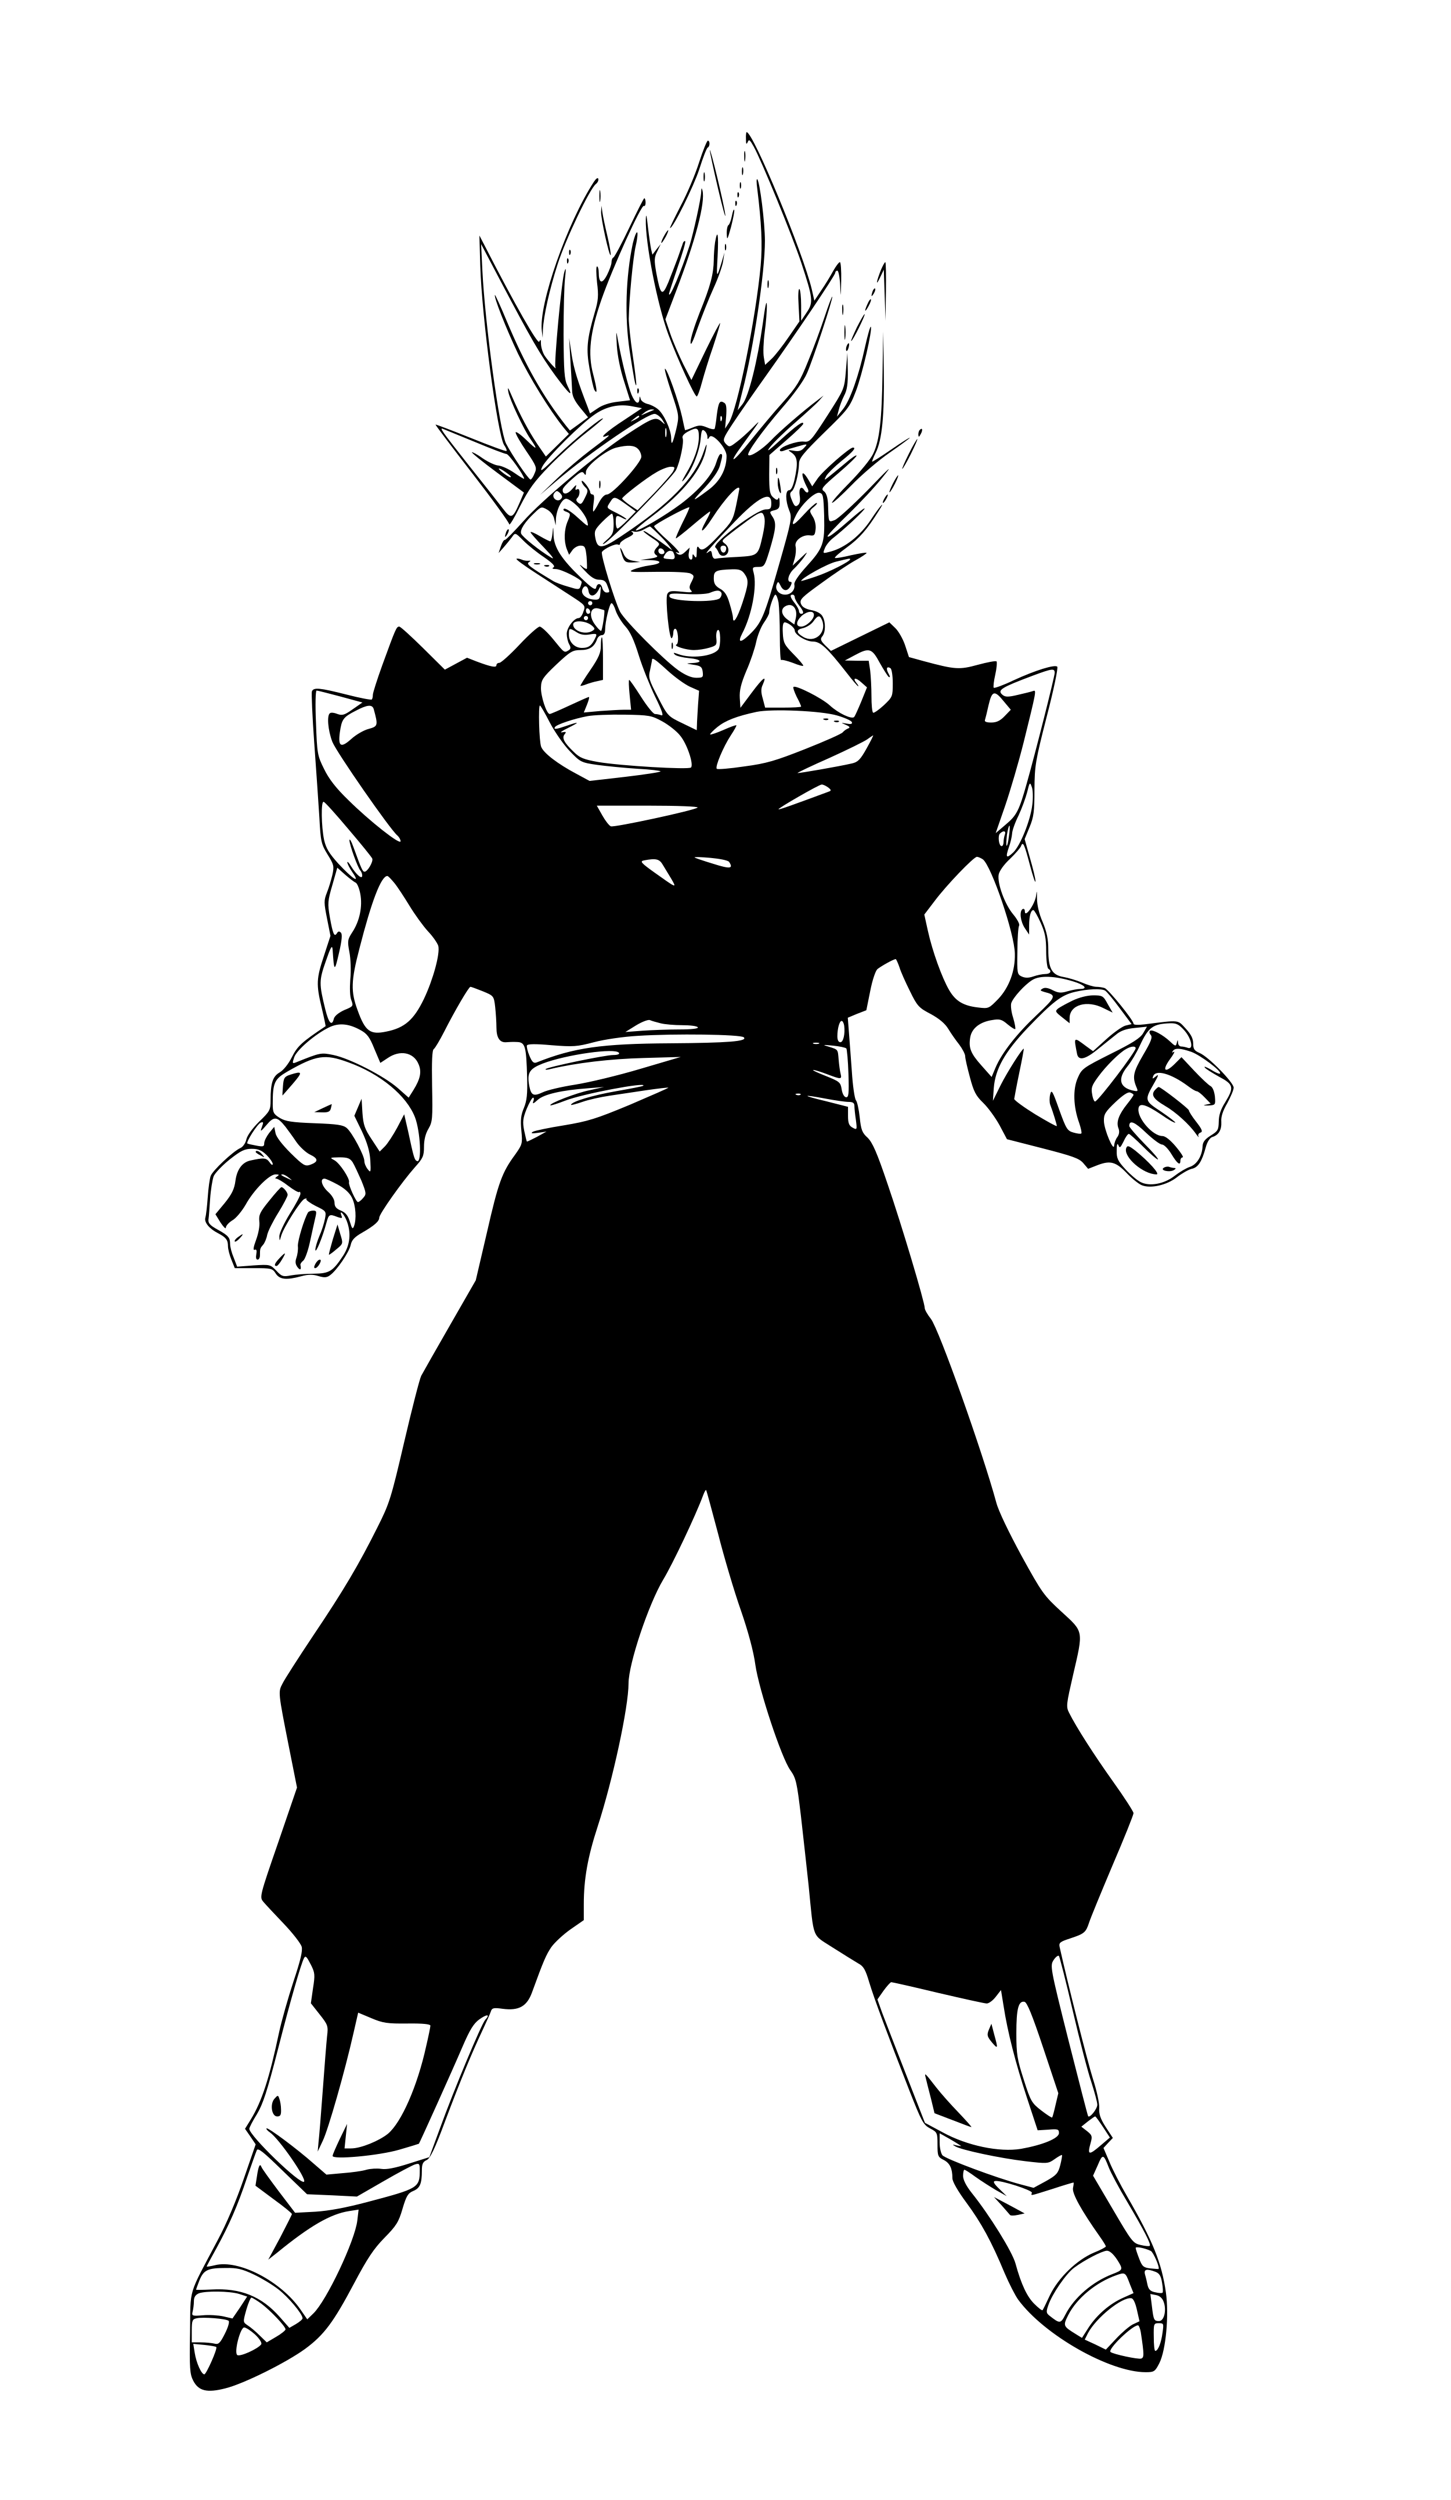 <?xml version="1.0" standalone="no"?>
<!DOCTYPE svg PUBLIC "-//W3C//DTD SVG 20010904//EN"
 "http://www.w3.org/TR/2001/REC-SVG-20010904/DTD/svg10.dtd">
<svg version="1.0" xmlns="http://www.w3.org/2000/svg"
 width="681pt" height="1173pt" viewBox="0 0 681 1173"
 preserveAspectRatio="xMidYMid meet">

<g transform="translate(0,1173) scale(0.1,-0.1)"
fill="#000000" stroke="none">
<path d="M3501 11078 c0 -24 2 -28 8 -15 6 15 10 12 28 -20 37 -66 183 -423
224 -547 55 -167 57 -185 25 -232 l-26 -39 0 72 c0 40 -4 74 -8 77 -5 3 -7
-30 -4 -74 l4 -78 -51 -74 c-28 -41 -64 -87 -80 -102 l-30 -28 -6 35 c-4 20
-2 73 4 118 6 45 11 103 10 128 -1 28 -8 -5 -19 -87 -25 -176 -66 -342 -95
-378 l-23 -29 23 92 c52 201 105 555 105 703 0 85 -24 278 -36 289 -4 3 -4
-16 0 -44 20 -164 25 -262 16 -362 -23 -249 -109 -672 -149 -736 l-18 -28 5
57 c3 40 1 59 -9 64 -21 14 -27 3 -35 -58 -3 -31 -8 -60 -10 -64 -3 -4 -19 -1
-37 7 -27 11 -37 11 -66 -1 -19 -8 -35 -13 -36 -12 -1 2 -7 30 -14 63 -16 72
-70 225 -80 225 -4 0 10 -50 30 -110 37 -111 37 -111 23 -173 -17 -70 -24 -83
-24 -41 -1 38 -34 111 -62 134 -13 11 -35 22 -50 25 -15 4 -29 14 -31 23 -4
15 -5 15 -6 0 -2 -30 -20 -20 -37 20 -16 39 -46 158 -63 252 -10 54 -10 54 -6
-22 3 -47 16 -112 34 -167 l28 -89 -58 -7 c-37 -4 -73 -16 -94 -31 l-36 -24
-10 28 c-47 121 -65 178 -76 247 l-12 80 6 -105 c4 -58 7 -121 8 -141 0 -26
11 -49 38 -82 l37 -45 -42 -31 -43 -31 -18 22 c-109 138 -192 285 -278 490
-29 70 -55 126 -56 124 -7 -7 52 -157 108 -275 54 -112 148 -265 214 -347 l25
-30 -54 -53 -54 -53 -40 58 c-42 63 -81 136 -119 224 -19 45 -22 48 -17 20 7
-36 71 -173 103 -219 37 -53 32 -55 -18 -6 -28 27 -51 43 -51 36 0 -8 23 -48
51 -89 47 -69 50 -77 38 -103 -6 -16 -15 -29 -19 -29 -9 0 -88 116 -115 169
-30 60 -99 564 -111 812 l-6 124 92 -175 c139 -264 186 -346 257 -443 67 -90
86 -106 56 -46 -14 29 -17 66 -18 239 0 113 3 232 7 265 5 46 4 53 -3 30 -13
-39 -50 -435 -42 -449 9 -17 -31 26 -50 54 -9 13 -17 38 -18 55 0 22 -2 25 -8
12 -6 -16 -113 171 -255 448 l-26 50 4 -140 c7 -242 81 -795 112 -843 9 -13
14 -26 11 -28 -2 -3 -78 25 -167 61 -90 36 -164 64 -166 63 -1 -2 76 -104 172
-228 96 -124 174 -232 174 -240 1 -8 24 30 51 85 42 82 67 116 137 188 48 49
124 118 170 154 45 35 82 67 82 69 0 12 -134 -97 -214 -175 -73 -71 -85 -80
-71 -51 21 42 185 205 250 248 54 36 113 48 175 35 l43 -8 -81 -54 c-85 -55
-125 -92 -87 -77 25 9 18 3 -75 -67 -41 -31 -111 -90 -155 -132 l-80 -77 75
64 c158 135 431 321 464 316 10 -2 26 -14 35 -28 15 -25 15 -25 -5 -7 -27 23
-42 17 -164 -63 -144 -95 -398 -308 -485 -407 -43 -48 -81 -87 -85 -86 -5 1
-13 -12 -19 -30 l-11 -32 24 27 c13 15 31 37 39 48 15 22 15 22 54 -17 21 -21
64 -56 96 -77 40 -28 54 -42 45 -48 -9 -5 -5 -8 11 -8 25 0 121 -48 121 -61 0
-4 -3 -14 -6 -22 -5 -14 -11 -14 -56 0 -29 8 -61 20 -72 27 -110 66 -127 79
-114 88 10 7 10 8 -2 7 -8 -1 -23 1 -33 6 -10 4 -20 5 -23 3 -3 -3 37 -32 88
-65 51 -33 125 -81 165 -107 71 -46 72 -47 61 -76 -5 -17 -15 -30 -22 -30 -22
0 -56 -45 -56 -74 0 -15 5 -37 11 -48 9 -16 8 -23 -2 -29 -21 -13 -20 -13 -72
51 -27 33 -56 60 -64 60 -8 0 -51 -38 -95 -85 -44 -47 -87 -85 -94 -85 -8 0
-14 -5 -14 -11 0 -13 -25 -8 -92 17 l-46 18 -52 -28 -52 -28 -102 101 c-56 55
-106 101 -112 101 -13 0 -16 -6 -79 -179 -25 -69 -45 -132 -45 -141 0 -9 -2
-19 -5 -22 -3 -3 -56 7 -118 23 -127 32 -155 35 -163 15 -3 -8 2 -117 11 -243
9 -125 20 -283 24 -349 6 -114 9 -125 39 -174 29 -47 31 -54 22 -95 -6 -25
-17 -62 -26 -84 -14 -36 -14 -46 1 -121 l16 -81 -30 -92 c-36 -108 -38 -134
-11 -246 11 -46 19 -85 18 -86 -111 -74 -132 -93 -158 -145 -16 -32 -40 -62
-58 -72 -32 -19 -42 -49 -42 -130 0 -46 -3 -52 -54 -101 -32 -32 -56 -65 -60
-84 -4 -17 -16 -35 -29 -40 -34 -16 -128 -104 -138 -130 -5 -13 -11 -58 -14
-101 -3 -42 -8 -85 -11 -95 -7 -22 19 -53 61 -74 36 -19 45 -31 45 -60 0 -13
7 -41 16 -63 l16 -40 88 0 c83 0 89 -1 104 -25 19 -29 50 -32 120 -13 33 9 54
9 80 1 27 -8 39 -8 54 3 32 22 91 109 98 143 5 23 18 37 53 57 59 34 81 54 81
71 0 17 106 167 167 236 38 42 43 53 43 97 0 31 7 61 21 84 19 33 20 48 17
201 -2 115 0 168 8 173 6 4 28 41 49 82 47 93 115 210 123 210 4 0 30 -10 58
-21 51 -21 52 -22 58 -73 3 -28 6 -72 6 -97 0 -49 16 -72 47 -69 10 1 32 2 49
1 39 -1 44 -19 48 -166 2 -78 -1 -109 -15 -143 -14 -33 -17 -57 -12 -107 6
-61 4 -65 -29 -112 -62 -84 -79 -131 -132 -363 l-53 -227 -120 -209 c-66 -115
-127 -222 -136 -239 -8 -16 -44 -157 -80 -311 -62 -266 -69 -288 -126 -401
-87 -174 -157 -293 -301 -507 -70 -105 -135 -206 -144 -225 -21 -40 -21 -39
31 -302 l37 -186 -88 -257 c-88 -254 -88 -257 -70 -279 10 -12 53 -58 96 -103
42 -44 80 -93 84 -108 5 -20 -6 -65 -39 -164 -25 -76 -55 -182 -67 -237 -46
-217 -81 -325 -134 -411 l-26 -42 25 -36 25 -37 -56 -162 c-34 -99 -81 -211
-122 -287 -142 -269 -127 -218 -130 -435 -3 -167 -1 -194 15 -225 25 -48 64
-58 150 -36 86 21 287 121 376 186 88 65 132 124 228 305 63 119 93 164 143
215 56 57 67 74 85 136 18 61 26 74 50 84 32 13 41 34 41 95 0 32 5 42 22 50
17 8 38 50 88 185 72 191 124 317 175 425 18 39 36 78 39 88 5 16 13 18 55 12
76 -10 114 11 138 77 55 151 66 176 91 213 16 22 56 59 90 83 l62 43 0 74 c0
118 18 221 65 365 71 218 145 560 145 672 0 91 94 372 163 487 44 73 151 298
187 395 6 16 12 27 14 25 2 -2 27 -94 56 -204 28 -110 76 -272 107 -360 35
-101 60 -195 68 -255 17 -119 123 -438 164 -495 27 -38 31 -55 50 -215 11 -96
27 -242 36 -325 26 -261 14 -228 114 -293 49 -31 102 -64 119 -74 25 -13 34
-29 52 -90 23 -76 86 -245 189 -509 56 -142 64 -158 96 -175 34 -18 35 -21 35
-76 0 -53 2 -59 29 -72 29 -15 41 -40 41 -86 0 -16 26 -61 66 -115 70 -95 117
-181 179 -330 21 -49 50 -106 64 -125 121 -165 429 -340 598 -340 40 0 44 3
64 42 31 61 46 225 31 332 -20 140 -61 241 -182 451 -32 55 -70 129 -84 164
l-27 63 22 24 22 23 -34 52 c-25 39 -32 61 -30 90 1 23 -12 81 -30 137 -24 75
-119 451 -156 618 -4 19 3 24 49 39 67 22 74 28 89 73 6 20 56 141 110 269 55
128 99 238 99 246 0 7 -43 74 -96 148 -89 125 -172 254 -207 324 -14 28 -12
40 19 175 49 211 51 202 -53 297 -84 77 -92 88 -189 264 -60 111 -108 210
-118 249 -65 239 -269 813 -307 862 -16 20 -29 43 -29 51 0 27 -109 392 -174
581 -51 151 -71 195 -94 218 -26 23 -31 38 -37 95 -4 38 -12 74 -18 81 -6 8
-15 69 -19 135 -5 67 -11 151 -14 187 l-5 65 43 18 44 17 18 89 c10 52 25 96
34 104 17 14 76 47 86 47 2 0 10 -17 17 -37 6 -21 29 -72 50 -114 34 -70 42
-78 98 -107 40 -22 67 -45 82 -70 12 -20 35 -53 51 -73 15 -20 28 -45 28 -55
0 -10 10 -54 22 -98 18 -68 28 -87 62 -120 23 -22 57 -69 77 -105 l35 -66 168
-43 c140 -36 171 -47 190 -69 l23 -27 46 18 c59 22 85 15 138 -41 24 -25 55
-49 68 -54 42 -17 118 1 164 37 23 18 54 36 70 40 30 6 48 34 66 101 7 26 19
44 30 48 31 9 45 34 43 72 -2 23 7 51 28 87 16 30 30 62 30 73 0 24 -120 147
-161 163 -23 10 -29 18 -29 44 0 23 -10 43 -35 70 -39 42 -26 41 -192 20 -33
-4 -53 -3 -53 3 0 16 -116 159 -135 167 -9 3 -27 6 -40 6 -12 0 -42 9 -67 20
-24 10 -63 22 -86 26 -55 9 -72 39 -72 129 0 48 -7 82 -26 128 -17 38 -27 81
-27 112 0 36 -1 40 -4 15 -4 -40 -52 -109 -53 -77 0 10 -4 15 -10 12 -17 -10
-11 -58 10 -90 l20 -30 0 42 c0 45 8 73 20 73 4 0 19 -26 34 -59 21 -47 26
-74 26 -134 0 -42 5 -79 10 -82 18 -11 10 -25 -14 -25 -12 0 -38 -5 -55 -11
-23 -8 -39 -8 -55 -1 -22 10 -23 15 -21 119 0 60 4 114 8 120 4 6 -8 29 -27
52 -40 47 -76 146 -69 187 3 17 24 47 53 74 26 25 49 52 52 60 9 25 16 9 42
-90 14 -52 25 -86 26 -75 0 12 -12 61 -26 109 l-25 89 23 56 c20 48 23 74 23
176 1 113 4 133 58 344 32 123 54 228 49 233 -11 11 -101 -16 -205 -64 -48
-23 -90 -38 -93 -35 -3 3 0 31 7 61 7 31 9 59 6 63 -4 3 -43 -4 -87 -16 -88
-24 -106 -23 -255 17 l-69 19 -18 55 c-10 30 -31 67 -47 82 l-27 26 -137 -67
-137 -67 -27 26 c-22 22 -24 30 -14 42 16 19 17 66 2 93 -7 14 -26 25 -52 30
-30 6 -44 15 -50 30 -7 20 3 30 96 97 57 42 129 90 160 107 31 17 54 33 52 35
-2 3 -34 -3 -72 -11 -37 -9 -71 -15 -76 -13 -5 2 20 24 56 50 59 43 94 83 148
169 38 59 8 27 -36 -40 -49 -74 -121 -131 -189 -149 -37 -10 -37 -10 -27 15 5
14 22 35 37 47 52 41 127 110 147 135 11 14 -9 1 -44 -29 -94 -82 -122 -103
-127 -97 -3 3 40 49 95 102 55 53 128 131 162 174 52 64 41 55 -67 -57 -71
-72 -141 -136 -156 -142 -31 -11 -29 -16 -32 79 -2 28 -8 48 -19 56 -16 11 -8
20 68 85 47 40 85 77 85 82 0 6 -26 -12 -57 -39 -32 -27 -67 -55 -77 -63 -18
-14 -19 -14 -8 7 7 12 38 43 70 69 56 45 72 64 55 64 -16 0 -144 -112 -167
-147 l-24 -35 -18 31 c-35 59 -38 24 -4 -40 11 -20 -3 -28 -15 -9 -14 23 -27
9 -22 -24 4 -23 1 -39 -8 -46 -11 -10 -17 -5 -28 22 -11 27 -11 35 -1 43 15
11 33 84 34 130 0 24 20 49 118 145 112 109 120 119 149 195 30 78 79 292 70
302 -3 2 -15 -40 -27 -94 -30 -138 -70 -250 -103 -292 l-29 -36 8 30 c4 17 15
47 25 67 15 28 19 57 18 120 l-2 83 -7 -85 c-7 -85 -7 -85 -87 -210 -76 -118
-82 -125 -110 -122 -33 4 -113 -25 -113 -40 0 -6 8 -7 18 -3 9 4 39 13 65 20
48 14 49 13 31 -6 -13 -15 -26 -18 -48 -14 -31 5 -31 5 -8 -11 25 -19 28 -47
11 -124 -7 -31 -16 -50 -25 -50 -19 0 -18 -50 0 -95 14 -33 12 -45 -50 -262
-68 -239 -80 -266 -138 -322 -41 -39 -55 -37 -33 6 46 87 71 224 54 286 -7 25
-5 27 22 27 27 0 30 4 51 72 32 107 35 134 16 163 -16 24 -15 25 9 31 20 5 25
12 24 38 0 17 -3 25 -6 18 -4 -10 -9 -9 -24 4 -16 14 -19 31 -19 108 l1 91 79
69 c44 38 80 73 80 78 0 15 -32 -8 -110 -79 -52 -48 -66 -57 -47 -32 15 20 69
73 120 117 50 44 101 90 112 103 l20 23 -26 -20 c-72 -54 -187 -154 -222 -192
-39 -40 -95 -77 -105 -67 -9 9 65 112 156 218 56 64 104 130 119 165 28 62
124 354 119 360 -2 2 -18 -41 -36 -95 -18 -54 -52 -147 -77 -207 -38 -95 -54
-121 -119 -194 -42 -46 -109 -127 -151 -179 -83 -105 -112 -120 -39 -21 89
122 91 125 48 81 -23 -23 -56 -53 -75 -67 -33 -25 -34 -25 -51 -8 -15 18 -14
23 32 93 27 41 95 139 152 219 146 205 330 478 330 490 0 5 4 10 10 10 5 0 11
-30 13 -67 3 -64 3 -63 5 20 1 48 -2 87 -6 87 -5 0 -19 -19 -32 -42 -13 -24
-38 -65 -56 -91 l-32 -48 -12 53 c-41 172 -275 738 -306 738 -2 0 -4 -15 -3
-32z m-441 -1275 c-8 -3 -24 -10 -35 -15 -20 -9 -20 -9 -1 6 11 9 27 16 35 15
14 0 14 -1 1 -6z m-60 -28 c0 -2 -10 -9 -22 -15 -22 -11 -22 -10 -4 4 21 17
26 19 26 11z m387 -17 c-3 -8 -6 -5 -6 6 -1 11 2 17 5 13 3 -3 4 -12 1 -19z
m-260 -75 c-3 -10 -5 -2 -5 17 0 19 2 27 5 18 2 -10 2 -26 0 -35z m-897 -27
c74 -31 140 -56 147 -56 11 0 83 -101 83 -116 0 -3 -21 10 -47 28 -26 18 -60
33 -75 34 -14 1 -47 16 -73 34 -25 18 -48 30 -50 28 -3 -2 51 -46 120 -97
l124 -92 -20 -47 c-33 -76 -40 -79 -79 -28 -19 25 -89 114 -156 198 -135 171
-144 184 -123 175 8 -3 75 -31 149 -61z m1050 25 c0 -48 -21 -109 -61 -175
-20 -35 -23 -43 -8 -26 35 40 72 131 77 188 4 43 7 50 18 41 8 -6 14 -19 14
-28 0 -14 2 -14 10 -1 13 21 80 -52 80 -89 0 -62 -30 -118 -83 -158 -83 -62
-86 -61 -20 8 39 42 65 79 72 105 13 47 13 54 3 54 -5 0 -14 -19 -21 -42 -17
-55 -78 -126 -165 -192 -75 -56 -204 -132 -212 -124 -2 3 30 31 73 63 153 115
243 228 258 325 4 24 0 17 -13 -21 -42 -124 -159 -244 -387 -395 -91 -61 -111
-62 -121 -7 -6 31 -2 39 32 74 21 21 42 39 46 39 4 0 8 -21 8 -47 0 -42 -4
-52 -32 -76 -18 -16 -24 -24 -13 -18 31 15 321 312 338 346 19 39 38 130 31
149 -4 9 5 20 23 30 44 24 53 20 53 -23z m-286 -57 c9 -8 16 -25 16 -37 -1
-29 -135 -177 -161 -177 -12 0 -26 -15 -39 -40 -11 -22 -23 -40 -25 -40 -3 0
-2 18 1 40 4 27 3 40 -5 40 -6 0 -11 5 -11 11 0 6 -9 22 -20 36 -11 14 -20 21
-20 15 0 -6 7 -18 16 -27 15 -14 15 -19 -1 -51 -14 -29 -19 -33 -31 -23 -10 8
-12 15 -4 23 14 14 13 49 -2 40 -8 -5 -9 -1 -5 12 5 12 -1 9 -17 -10 -23 -27
-47 -29 -45 -3 0 7 21 30 46 51 36 32 46 37 54 25 7 -11 9 -9 9 7 0 27 96 103
143 114 53 13 85 11 101 -6z m-609 -118 c11 -8 16 -15 10 -15 -5 0 -23 11 -40
25 -31 26 -6 18 30 -10z m774 12 c-6 -11 -46 -57 -89 -102 l-78 -80 -36 24
c-20 14 -36 28 -36 31 0 9 114 97 162 124 24 14 53 25 66 25 20 0 21 -2 11
-22z m311 -82 c0 -3 -7 -37 -15 -77 -14 -67 -20 -78 -78 -138 -66 -70 -84 -81
-98 -59 -6 8 -9 1 -9 -22 0 -26 -3 -31 -10 -20 -8 13 -10 12 -10 -3 0 -11 -5
-15 -11 -11 -6 3 -9 17 -6 31 l4 24 -21 -20 c-16 -15 -25 -17 -36 -10 -12 9
-11 10 5 5 11 -4 -10 21 -47 55 -38 33 -68 65 -68 70 0 8 150 89 165 89 3 0
-11 -32 -31 -71 -19 -39 -34 -73 -32 -75 2 -1 37 26 78 61 41 35 78 64 82 65
4 0 -5 -20 -19 -45 -36 -65 -15 -55 29 13 59 92 128 166 128 138z m-838 -48
c-17 -17 -47 9 -30 29 10 12 13 12 27 -1 11 -12 12 -19 3 -28z m1236 -80 c3
-129 -4 -149 -84 -237 -37 -41 -58 -72 -56 -83 5 -26 -16 -48 -43 -48 -29 0
-49 24 -40 47 6 16 8 16 18 -4 13 -28 33 -29 47 -3 7 14 7 20 0 20 -19 0 -10
37 16 61 14 13 35 38 47 54 20 30 20 30 -16 -4 l-37 -35 10 34 c5 18 7 43 4
56 -7 27 32 57 68 52 20 -3 23 2 26 30 2 20 -4 44 -14 59 -16 26 -16 27 6 45
12 10 18 18 12 18 -5 0 -33 -25 -61 -56 -52 -57 -63 -57 -35 -1 25 50 86 108
109 105 18 -3 20 -12 23 -110z m-908 40 l24 -18 -39 -40 c-21 -22 -43 -40 -47
-40 -4 0 -8 14 -8 30 0 33 3 35 31 20 10 -6 19 -8 19 -6 0 3 -19 15 -42 27
-55 28 -53 24 -34 54 19 29 19 29 96 -27z m660 22 c0 -26 -4 -30 -26 -30 -43
0 -259 -164 -236 -179 4 -3 11 -14 15 -24 9 -23 41 -18 45 7 3 11 -4 26 -14
34 -18 13 -18 15 11 38 17 14 59 46 93 71 51 37 66 43 73 32 11 -18 11 -43 -1
-99 -22 -98 -21 -97 -118 -103 -48 -2 -94 -6 -102 -8 -9 -3 -16 5 -18 19 -3
20 -6 21 -20 10 -25 -18 30 44 128 146 110 114 170 145 170 86z m-908 -17 c20
-21 40 -51 44 -68 7 -30 7 -30 -45 17 -29 27 -58 45 -64 41 -6 -4 -2 -10 11
-14 20 -8 21 -10 7 -43 -18 -41 -19 -94 -5 -132 l11 -27 15 21 c8 12 26 22 38
22 21 0 24 -6 29 -52 2 -29 3 -55 1 -57 -2 -2 -14 4 -26 15 -13 10 -5 -1 17
-24 28 -30 47 -42 67 -42 21 0 31 -6 38 -26 13 -33 13 -34 -4 -34 -7 0 -16 9
-19 20 -6 25 -24 26 -29 3 -3 -14 -19 -4 -71 46 -91 87 -127 142 -129 200 -1
44 -2 44 -5 9 -2 -21 -7 -38 -10 -38 -4 0 -26 11 -50 25 -23 14 -43 22 -43 18
0 -4 28 -36 63 -72 42 -44 52 -59 32 -46 -54 32 -133 96 -139 111 -7 18 17 55
64 99 29 28 32 29 58 14 16 -9 30 -27 33 -44 l7 -30 1 28 c2 45 28 97 48 97
11 0 35 -17 55 -37z m399 -150 c52 -54 71 -99 42 -97 -44 3 -44 3 -31 24 8 12
19 18 28 15 20 -8 7 3 -55 47 -59 41 -75 51 -75 45 0 -2 18 -16 40 -31 37 -24
39 -28 25 -42 -18 -19 -19 -30 -2 -41 7 -5 -5 -10 -33 -14 l-45 -6 48 -1 c58
-2 55 -17 -5 -25 -24 -3 -57 -12 -75 -19 -28 -12 -16 -13 109 -11 80 1 149 -2
159 -8 17 -9 18 -12 5 -38 -12 -22 -12 -31 -3 -41 10 -10 1 -11 -45 -6 -49 5
-59 3 -66 -11 -11 -21 9 -219 21 -207 4 4 7 16 7 26 0 10 4 18 9 18 13 0 19
-69 6 -74 -17 -6 44 -26 82 -26 20 0 52 5 72 11 34 10 36 13 33 44 -2 18 1 36
7 39 13 8 15 -72 3 -90 -22 -33 -128 -46 -189 -23 -22 8 -25 8 -16 -2 7 -7 37
-14 67 -17 59 -5 67 -21 13 -23 -29 -2 -29 -2 8 -8 34 -5 40 -10 43 -33 3 -26
1 -28 -31 -28 -22 0 -50 12 -83 35 -69 49 -252 233 -274 275 -26 52 -92 268
-85 280 10 16 65 41 75 35 6 -3 10 -1 10 5 0 5 16 18 35 27 25 12 32 19 23 26
-9 5 -6 7 7 3 11 -3 31 1 45 9 14 8 27 14 30 15 3 0 31 -26 61 -57z m297 -50
c-4 -22 -22 -20 -26 1 -2 10 3 16 13 16 10 0 15 -7 13 -17z m-290 -11 c2 -7
-3 -12 -12 -12 -9 0 -16 7 -16 16 0 17 22 14 28 -4z m872 -36 c0 -10 -98 -60
-161 -81 -38 -13 -69 -22 -69 -21 0 13 124 82 165 91 61 15 65 16 65 11z
m-496 -68 c21 -30 20 -46 -10 -138 -24 -72 -44 -102 -44 -67 0 7 -7 37 -16 66
-11 39 -23 57 -45 69 -22 13 -29 24 -29 49 0 35 9 39 87 42 33 1 45 -4 57 -21z
m-732 -80 c4 -30 29 -29 46 2 12 25 13 24 10 -10 -3 -32 -6 -35 -32 -33 -36 3
-61 26 -53 47 9 23 25 19 29 -6z m623 -8 c4 -6 1 -18 -6 -26 -19 -23 -232 -16
-237 7 -3 15 7 16 80 12 46 -3 94 0 108 5 33 14 47 14 55 2z m269 -47 c3 -21
6 -92 6 -157 0 -66 3 -117 6 -113 3 3 28 -3 55 -13 27 -11 49 -17 49 -13 0 4
-21 29 -47 55 -41 42 -47 52 -49 98 -2 33 1 50 9 50 17 -1 47 -25 47 -38 0
-20 53 -52 85 -52 35 0 66 -28 159 -147 27 -35 51 -63 54 -63 2 0 -1 7 -8 15
-21 26 -4 28 23 3 l26 -23 -27 -67 c-15 -36 -30 -69 -33 -72 -12 -12 -75 18
-114 54 -38 35 -161 97 -171 87 -3 -3 4 -23 15 -46 12 -22 21 -43 21 -46 0 -3
-38 -5 -85 -5 l-84 0 -11 42 c-9 30 -9 48 0 66 21 48 1 33 -52 -38 l-53 -71
-3 46 c-2 35 5 66 31 128 20 45 40 106 46 135 6 29 22 70 36 90 14 20 25 41
25 47 0 23 22 85 29 85 5 0 11 -17 15 -37z m76 25 c0 -7 9 -24 20 -38 22 -28
25 -40 10 -40 -5 0 -10 6 -10 13 0 6 -9 23 -20 37 -22 28 -25 40 -10 40 6 0
10 -6 10 -12z m-950 -28 c0 -5 -4 -10 -10 -10 -5 0 -10 5 -10 10 0 6 5 10 10
10 6 0 10 -4 10 -10z m110 -36 c7 -20 27 -53 45 -73 23 -25 41 -65 63 -136 17
-55 52 -142 77 -194 32 -65 41 -91 29 -87 -8 3 -22 6 -30 6 -8 0 -37 36 -65
80 -28 44 -53 80 -56 80 -3 0 -2 -31 2 -70 l7 -70 -34 0 c-19 0 -69 -3 -112
-6 l-76 -7 15 37 c8 20 12 36 9 36 -3 0 -44 -18 -91 -40 -47 -22 -89 -40 -93
-40 -15 0 -43 86 -41 125 1 36 9 47 73 108 65 61 76 67 113 67 42 0 65 15 78
53 4 9 13 17 22 17 9 0 15 9 15 25 0 38 21 125 30 125 5 0 14 -16 20 -36z
m845 -34 l-7 -30 -29 21 c-35 24 -38 56 -6 68 30 11 51 -18 42 -59z m-965 29
c0 -5 -4 -9 -10 -9 -5 0 -10 7 -10 16 0 8 5 12 10 9 6 -3 10 -10 10 -16z m66
8 c4 -9 -10 -97 -15 -97 -4 0 -17 13 -29 30 -31 42 -21 85 17 75 14 -4 26 -7
27 -8z m984 -22 c0 -22 -37 -55 -60 -55 -26 0 -25 24 2 50 26 23 58 27 58 5z
m-1060 -15 c0 -5 -4 -10 -10 -10 -5 0 -10 5 -10 10 0 6 5 10 10 10 6 0 10 -4
10 -10z m1099 -12 c21 -58 -35 -107 -88 -77 -35 20 -36 35 -2 42 16 4 38 17
48 31 22 31 31 32 42 4z m-1079 -25 c13 -12 13 -15 0 -23 -32 -20 -90 -1 -90
30 0 23 64 18 90 -7z m-74 -29 c16 -11 36 -15 59 -11 39 6 40 5 24 -26 -15
-28 -28 -37 -58 -37 -34 0 -61 28 -61 62 0 33 2 33 36 12z m1423 -144 c18 -32
37 -62 42 -66 7 -4 7 2 -1 16 -13 23 -8 36 9 25 6 -3 11 -35 11 -70 0 -63 -1
-65 -42 -104 -24 -22 -46 -37 -50 -35 -5 3 -8 38 -8 78 0 40 -3 94 -6 120 l-7
46 -56 0 -56 1 45 24 c70 38 82 34 119 -35z m-996 -36 c34 -31 81 -65 105 -76
l43 -19 -5 -67 c-2 -37 -5 -78 -5 -93 l-1 -25 -68 33 c-67 32 -69 34 -114 122
-42 81 -46 92 -37 127 4 22 9 42 9 47 0 14 13 6 73 -49z m1817 -11 c0 -17 -92
-381 -131 -518 -36 -129 -48 -151 -98 -193 l-48 -41 44 127 c24 70 64 206 88
302 59 238 60 244 44 238 -8 -3 -40 -11 -71 -18 -46 -11 -60 -11 -73 0 -26 22
-7 34 145 91 89 33 100 34 100 12z m-3352 -111 l103 -28 -46 -32 c-38 -27 -49
-30 -71 -22 -14 6 -30 8 -35 4 -16 -9 -10 -81 11 -135 19 -48 271 -411 305
-439 8 -7 15 -19 15 -27 0 -20 -146 95 -245 193 -58 56 -92 100 -114 146 -31
62 -33 72 -38 217 -4 87 -2 151 3 151 5 0 55 -13 112 -28z m3115 -25 l31 -37
-29 -30 c-21 -22 -38 -30 -63 -30 -23 0 -33 4 -29 13 2 6 10 38 17 70 16 68
28 70 73 14z m-2959 -34 c21 -77 20 -81 -24 -93 -23 -6 -59 -27 -80 -46 -50
-45 -64 -38 -55 30 9 61 15 71 74 101 55 29 78 31 85 8z m827 -64 c23 -44 65
-104 93 -133 50 -52 53 -54 131 -65 44 -6 128 -14 188 -18 59 -3 107 -9 107
-12 0 -4 -75 -15 -167 -26 l-166 -19 -61 33 c-89 47 -155 98 -166 127 -10 25
-14 194 -6 194 3 0 24 -36 47 -81z m1348 34 c35 -10 66 -24 69 -31 3 -9 -4
-11 -25 -7 -28 5 -28 5 -3 -6 19 -8 21 -13 10 -17 -8 -3 -19 -11 -25 -18 -5
-7 -84 -42 -175 -78 -142 -56 -182 -68 -287 -82 -68 -10 -126 -15 -129 -11 -9
9 31 104 66 157 16 24 28 46 26 47 -2 2 -30 -8 -61 -22 -32 -14 -60 -23 -62
-21 -2 2 13 18 34 35 37 30 90 51 184 71 71 15 304 5 378 -17z m-820 -28 c29
-16 66 -45 82 -65 33 -38 66 -137 52 -151 -11 -11 -333 8 -437 26 -66 12 -85
19 -113 47 -46 44 -57 66 -43 83 9 11 7 13 -12 9 -13 -2 0 7 27 20 58 29 56
32 -5 11 -49 -17 -64 -19 -55 -6 7 12 92 40 153 51 26 5 103 8 172 7 118 -2
128 -4 179 -32z m958 -127 c-29 -52 -41 -64 -69 -70 -65 -15 -252 -47 -255
-45 -1 2 66 34 150 71 84 38 163 77 177 87 14 10 27 19 28 19 2 0 -12 -28 -31
-62z m778 -263 c-8 -72 -56 -193 -90 -225 -32 -30 -37 -24 -20 25 8 22 14 50
15 63 0 13 13 51 30 85 16 34 34 84 41 111 11 46 13 48 21 25 6 -13 7 -51 3
-84z m-959 81 c16 -12 16 -16 4 -20 -170 -63 -234 -86 -236 -83 -5 4 188 115
202 116 5 1 19 -5 30 -13z m-2251 -196 c59 -69 109 -131 112 -138 6 -14 -22
-62 -36 -62 -9 0 -15 13 -52 115 -10 28 -18 42 -19 33 0 -21 39 -129 51 -142
5 -6 9 -16 9 -24 0 -20 -27 3 -52 43 -10 17 -18 25 -18 19 0 -6 11 -28 25 -48
37 -54 2 -32 -68 43 -43 48 -57 71 -66 111 -13 62 -15 183 -2 178 6 -1 58 -59
116 -128z m1639 101 c-14 -13 -391 -94 -407 -88 -8 3 -26 26 -40 51 l-26 46
242 0 c137 0 237 -4 231 -9z m1461 -136 c-3 -26 -8 -45 -11 -43 -2 3 -1 26 2
52 4 25 9 44 12 42 2 -3 1 -26 -3 -51z m-19 9 c-3 -9 -6 -24 -6 -35 0 -10 -4
-19 -9 -19 -13 0 -19 48 -8 59 16 16 30 13 23 -5z m-1294 -128 c21 -32 5 -34
-74 -9 -46 14 -85 27 -88 30 -3 3 31 2 75 -2 44 -4 83 -12 87 -19z m1191 12
c40 -31 149 -349 150 -443 2 -80 -27 -158 -78 -212 -44 -45 -45 -46 -94 -40
-70 8 -106 30 -136 81 -34 58 -79 183 -100 278 l-17 77 48 63 c56 75 184 208
199 208 6 0 19 -6 28 -12z m-1502 -26 c9 -15 27 -45 40 -66 26 -45 25 -44 -79
30 -63 45 -70 53 -50 57 57 11 73 7 89 -21z m-1442 -83 c7 -3 17 -26 22 -53
11 -59 -3 -127 -37 -179 -23 -35 -24 -42 -14 -95 6 -31 8 -88 4 -127 -3 -42
-2 -81 5 -98 10 -27 9 -29 -33 -46 -26 -12 -45 -27 -49 -40 -9 -38 -24 -22
-40 42 -30 122 -30 136 2 227 23 67 30 79 32 55 7 -106 9 -107 30 -16 14 60
16 88 9 95 -8 8 -13 7 -19 -3 -12 -19 -19 -3 -33 76 -11 64 -10 76 12 151 l23
81 37 -33 c21 -18 43 -35 49 -37z m182 -2 c14 -17 46 -66 71 -107 25 -41 64
-95 87 -120 23 -24 44 -55 48 -68 9 -36 -24 -158 -68 -250 -47 -97 -90 -135
-176 -152 -76 -16 -99 1 -135 101 -32 87 -31 136 9 289 57 223 102 340 131
340 4 0 18 -15 33 -33z m3187 -462 c53 -16 70 -35 31 -35 -12 0 -38 -5 -59
-11 -30 -9 -43 -8 -69 5 -21 11 -37 14 -47 8 -14 -8 -13 -10 7 -16 59 -15 57
-21 -34 -107 -93 -87 -165 -178 -195 -249 l-18 -43 -47 53 c-52 58 -62 84 -53
135 8 41 45 70 102 79 35 6 45 4 73 -20 17 -14 34 -25 36 -22 2 2 -2 26 -10
53 -9 27 -12 57 -9 68 8 26 63 87 99 109 35 22 104 20 193 -7z m149 -43 c7 -4
38 -41 68 -82 l56 -75 -29 -7 c-15 -4 -56 -33 -90 -64 l-62 -56 -33 24 c-59
44 -58 45 -42 -37 7 -33 38 -26 96 21 30 24 68 55 86 69 22 19 48 28 89 32
l57 6 -18 -31 c-14 -23 -50 -46 -153 -97 -129 -65 -135 -69 -154 -113 -23 -52
-21 -134 7 -211 8 -24 13 -46 10 -49 -2 -3 -19 -1 -36 4 -30 8 -35 17 -68 108
-31 88 -36 96 -42 72 -4 -15 -4 -38 0 -49 13 -34 31 -93 31 -100 0 -4 -45 21
-100 54 -55 34 -100 67 -100 73 1 6 11 62 24 124 13 61 22 112 21 112 -8 0
-77 -109 -108 -170 l-37 -75 4 59 c7 91 52 170 158 282 119 124 159 155 222
170 59 14 126 17 143 6z m-2087 -153 c19 -5 65 -9 102 -9 37 0 70 -4 73 -10 4
-6 -28 -10 -88 -10 -52 0 -130 -3 -173 -6 l-79 -6 50 31 c28 17 57 28 65 25 8
-4 31 -10 50 -15z m862 -11 c5 -39 -4 -78 -18 -78 -9 0 -14 11 -14 28 0 36 10
72 20 72 5 0 10 -10 12 -22z m-2270 -21 c31 -17 43 -33 65 -88 l28 -66 35 23
c57 39 121 27 144 -28 16 -36 9 -70 -24 -123 l-22 -35 -51 45 c-64 56 -225
139 -302 155 -59 12 -60 12 -177 -35 -16 -6 -17 -4 -7 25 12 34 97 107 162
139 46 23 93 19 149 -12z m3867 -2 c34 -39 44 -92 15 -81 -9 3 -22 6 -30 6 -8
0 -15 8 -15 18 -1 15 -2 15 -6 -1 -4 -17 -7 -17 -31 6 -33 31 -82 58 -94 51
-5 -3 -4 -12 3 -20 9 -11 1 -31 -36 -94 -47 -81 -52 -103 -30 -154 7 -17 5
-18 -21 -12 -60 15 -69 55 -23 112 18 22 44 66 59 99 40 86 61 101 141 104 30
1 42 -5 68 -34z m-2068 -32 c19 -19 -74 -26 -346 -28 -322 -2 -451 -20 -627
-90 -13 -5 -21 2 -33 31 -9 21 -14 43 -12 49 3 7 38 8 116 1 101 -8 119 -7
198 14 49 13 137 26 207 30 169 11 483 7 497 -7z m352 -30 c-7 -2 -19 -2 -25
0 -7 3 -2 5 12 5 14 0 19 -2 13 -5z m129 -22 c3 -3 8 -57 10 -119 3 -96 1
-112 -12 -110 -9 2 -17 18 -20 38 -5 32 -10 36 -75 62 -38 15 -64 27 -58 28 7
0 36 -9 65 -20 66 -25 70 -25 63 3 -3 12 -7 41 -9 65 -4 50 -2 47 -46 61 -32
9 -30 10 20 5 30 -3 58 -9 62 -13z m1358 1 c0 -17 -172 -243 -190 -250 -4 -2
-11 13 -14 33 -6 31 -2 42 28 83 38 52 100 113 131 130 24 14 45 15 45 4z
m261 -17 c42 -15 145 -92 135 -102 -3 -3 -22 5 -42 18 -21 12 -34 18 -30 11 3
-6 34 -25 66 -43 70 -37 73 -50 30 -121 -21 -33 -30 -61 -30 -91 -1 -38 -4
-44 -38 -65 -27 -17 -37 -30 -38 -50 -2 -46 -27 -86 -60 -97 -16 -5 -48 -24
-70 -41 -49 -39 -119 -52 -161 -30 -16 8 -48 35 -71 60 -36 39 -42 52 -41 88
0 28 3 37 8 25 6 -15 9 -13 24 17 9 20 20 36 25 36 4 0 34 -27 67 -60 33 -33
64 -60 69 -60 6 0 -22 33 -62 73 -39 40 -72 78 -72 84 0 30 25 20 78 -31 33
-31 66 -56 76 -56 9 0 29 -20 44 -45 28 -46 42 -56 42 -30 0 8 5 15 11 15 5 0
-9 23 -32 50 -27 32 -50 50 -64 50 -44 0 -116 81 -112 127 2 31 33 23 106 -26
34 -24 64 -41 67 -38 2 2 -28 25 -66 51 -79 52 -80 53 -32 136 20 35 21 42 7
30 -16 -13 -18 -13 -13 0 11 34 85 13 164 -46 17 -13 35 -24 41 -24 5 0 22
-13 37 -29 l28 -29 -23 -5 c-15 -3 -10 -4 11 -4 35 2 35 3 32 42 -3 24 -10 43
-20 49 -10 5 -44 37 -77 72 l-60 64 -31 -31 c-46 -46 -62 -33 -24 20 18 24 26
40 19 36 -8 -5 -10 -4 -5 3 10 16 34 15 87 -3z m-2686 -5 c4 -6 -7 -10 -27
-10 -38 0 -308 -56 -317 -66 -3 -4 6 -4 21 0 121 29 283 48 438 52 l175 5
-190 -56 c-104 -31 -242 -64 -306 -74 -64 -10 -132 -26 -152 -36 -43 -20 -54
-15 -63 30 -11 62 0 80 63 105 110 42 343 75 358 50z m-1271 -44 c151 -54 275
-157 314 -259 25 -67 32 -212 10 -205 -13 5 -16 16 -43 142 l-18 78 -33 -63
c-19 -35 -45 -75 -58 -88 l-24 -24 -38 58 c-32 48 -39 67 -43 124 l-4 66 -17
-40 -17 -40 36 -74 c25 -54 36 -92 39 -135 3 -57 2 -60 -12 -42 -9 11 -16 28
-16 39 0 25 -56 131 -82 154 -17 15 -44 19 -152 23 -108 4 -137 9 -163 25 -29
18 -33 25 -33 65 0 100 8 117 68 152 136 78 177 84 286 44z m1385 -110 c-2 -3
-61 -14 -129 -26 -109 -19 -210 -49 -210 -64 0 -2 24 4 53 14 28 10 86 23 127
29 41 6 120 18 174 26 55 8 101 13 103 12 1 -2 -80 -37 -180 -80 -161 -67
-197 -78 -311 -97 -70 -11 -136 -25 -145 -30 -12 -8 -5 -9 24 -5 l40 6 -45
-25 c-25 -13 -46 -23 -47 -22 -2 2 -7 25 -13 52 -8 41 -6 57 12 102 12 28 25
52 30 52 4 0 5 -8 1 -17 -5 -14 0 -12 20 6 29 27 113 46 237 55 l75 6 -67 -15
c-62 -12 -193 -63 -185 -71 2 -2 34 8 70 22 81 32 386 89 366 70z m2301 -43
c0 -3 -13 -22 -30 -43 -39 -49 -52 -84 -41 -113 6 -15 4 -29 -5 -42 -8 -10
-14 -28 -15 -39 -1 -35 -48 75 -48 115 -1 31 7 43 53 87 36 34 60 50 70 46 9
-3 16 -8 16 -11z m-1563 1 c-3 -3 -12 -4 -19 -1 -8 3 -5 6 6 6 11 1 17 -2 13
-5z m120 -19 c43 -8 90 -15 106 -15 20 0 27 -5 27 -19 0 -10 3 -40 7 -66 6
-46 5 -47 -15 -36 -17 9 -22 21 -22 55 l0 43 -102 26 c-117 28 -118 34 -1 12z
m-2537 -132 c12 -16 35 -47 51 -71 16 -23 45 -50 64 -59 40 -19 40 -34 1 -48
-24 -8 -32 -4 -92 55 -40 40 -68 76 -71 94 l-6 29 -24 -29 c-12 -16 -23 -37
-23 -48 0 -16 -5 -17 -37 -11 -21 4 -40 8 -42 10 -7 7 48 93 63 98 13 5 13 1
5 -21 -9 -24 -6 -23 22 10 35 42 50 40 89 -9z m-89 -132 c16 -16 29 -35 29
-42 0 -8 -7 -4 -15 8 -15 21 -27 22 -90 8 -38 -8 -63 -42 -70 -95 -5 -39 -17
-63 -50 -104 l-44 -53 24 -39 c14 -21 25 -32 25 -24 0 9 14 24 30 34 17 9 45
43 63 74 38 69 111 142 140 142 18 0 19 -2 7 -10 -9 -6 -10 -10 -3 -10 6 0 32
-15 56 -34 25 -19 48 -32 51 -29 3 4 6 0 6 -8 0 -8 -22 -50 -50 -94 -27 -44
-49 -91 -49 -105 1 -25 1 -25 9 3 12 40 92 166 109 172 9 3 12 3 9 -1 -4 -3
16 -18 43 -32 50 -24 51 -25 44 -61 -4 -20 -15 -56 -26 -80 -10 -24 -19 -53
-19 -65 1 -21 34 59 52 127 11 40 14 42 52 27 20 -7 24 -6 19 5 -12 32 9 13
23 -20 23 -57 18 -115 -16 -167 -49 -74 -64 -83 -139 -84 -36 0 -84 -4 -106
-8 -36 -7 -43 -5 -68 22 -28 29 -30 30 -106 25 l-78 -6 -16 42 c-10 23 -17 51
-17 64 0 30 -8 40 -57 67 -40 22 -48 32 -44 54 1 4 4 44 7 89 3 45 11 93 17
109 7 15 40 50 75 78 52 41 70 50 103 50 31 0 47 -7 70 -29z m404 -34 c8 -13
26 -52 41 -86 24 -60 24 -64 8 -82 -9 -11 -20 -19 -24 -19 -9 0 -46 82 -42 93
5 16 -43 89 -68 103 -24 13 -23 13 22 14 39 0 50 -4 63 -23z m-299 -73 c18
-14 18 -14 -6 -3 -31 14 -36 19 -24 19 6 0 19 -7 30 -16z m229 -32 c33 -18 56
-39 67 -62 18 -36 22 -101 9 -134 -6 -15 -9 -11 -19 22 -9 29 -20 43 -42 52
-22 9 -30 19 -30 37 0 15 -12 35 -30 51 -30 27 -40 62 -17 62 6 0 34 -13 62
-28z m3450 -3877 c32 -137 71 -288 87 -334 15 -47 28 -94 28 -106 0 -20 -36
-64 -43 -54 -2 2 -43 162 -92 355 -87 346 -87 351 -70 378 10 15 21 23 25 19
3 -4 33 -120 65 -258z m-3575 215 c18 -36 19 -46 9 -109 l-10 -70 41 -52 c39
-49 41 -55 35 -103 -3 -28 -12 -141 -20 -251 -8 -110 -17 -220 -20 -245 l-4
-45 24 51 c25 51 104 327 144 505 l22 96 62 -26 c54 -23 75 -26 170 -25 71 1
107 -3 107 -10 0 -6 -9 -50 -20 -97 -41 -187 -116 -357 -179 -410 -42 -34
-128 -69 -173 -69 l-31 0 6 58 6 57 -34 -70 c-18 -38 -34 -74 -34 -80 -2 -19
217 1 313 29 49 14 90 27 92 28 4 5 154 337 205 456 34 79 52 108 78 127 38
27 53 25 28 -2 -18 -21 -145 -323 -213 -511 l-49 -133 -95 -30 c-66 -21 -106
-29 -131 -25 -19 3 -51 1 -69 -4 -19 -6 -69 -13 -111 -16 l-77 -7 -59 51 c-79
70 -216 172 -222 166 -3 -2 4 -11 16 -19 43 -30 173 -218 160 -231 -16 -17
-257 216 -257 248 0 6 16 37 36 69 28 47 48 107 99 306 56 220 109 404 122
426 7 13 12 8 33 -33z m2942 -130 c116 -27 219 -50 229 -50 10 0 29 14 42 31
l25 32 12 -74 c19 -124 56 -267 109 -429 l51 -155 50 3 c45 4 50 2 50 -16 0
-25 -77 -56 -178 -74 -102 -17 -254 15 -367 77 l-84 45 -89 228 c-49 125 -99
255 -112 289 l-22 62 28 40 c16 22 33 41 37 41 4 0 103 -22 219 -50z m494
-258 l71 -213 -13 -55 c-7 -31 -14 -57 -16 -59 -2 -2 -25 13 -51 33 -45 35
-50 43 -82 144 -31 96 -35 119 -35 218 0 116 10 153 38 148 12 -2 36 -60 88
-216z m281 -372 l32 -49 -41 -35 c-58 -50 -66 -49 -49 11 8 29 7 35 -17 54
l-27 21 30 24 c17 13 32 24 35 24 3 0 19 -23 37 -50z m-667 -88 c3 -2 -6 -1
-20 2 -21 6 -22 5 -7 -4 27 -17 210 -56 329 -70 104 -12 107 -12 138 10 17 12
33 21 34 19 2 -2 -2 -24 -8 -48 -10 -38 -18 -47 -68 -75 l-57 -31 -64 17
c-106 28 -351 119 -364 136 -7 9 -13 35 -13 59 l0 44 48 -27 c26 -15 49 -30
52 -32z m-2952 -232 l117 -6 125 72 c69 40 135 75 148 79 20 6 22 3 22 -27 0
-83 -6 -86 -244 -149 -102 -27 -182 -42 -246 -46 l-95 -5 -77 101 c-42 56 -79
107 -81 114 -7 19 -14 5 -21 -43 l-7 -45 86 -64 c47 -34 85 -65 85 -69 0 -3
-25 -52 -55 -110 l-56 -104 42 33 c153 125 251 182 338 195 l44 7 -6 -51 c-11
-95 -145 -378 -207 -437 l-28 -27 -31 45 c-92 134 -291 237 -402 209 -21 -5
-39 -8 -39 -6 0 2 21 41 46 86 59 108 99 198 144 333 21 61 41 117 45 126 5
14 31 -7 121 -95 l115 -111 117 -5z m3646 130 c10 -25 48 -97 86 -160 82 -139
113 -200 106 -207 -3 -3 -22 -1 -43 4 -36 8 -42 17 -130 167 l-93 158 22 49
c23 55 27 54 52 -11z m-625 -44 c25 -18 69 -46 96 -62 l50 -28 -35 34 c-25 24
-31 35 -20 37 26 5 175 -43 173 -55 -4 -15 -15 -17 97 18 51 17 96 30 98 30 2
0 1 -11 -2 -25 -6 -25 39 -106 126 -229 15 -21 28 -42 28 -46 0 -3 -25 -17
-56 -29 -80 -34 -166 -117 -206 -199 -17 -37 -33 -69 -35 -71 -2 -3 -19 10
-38 29 -34 33 -62 91 -89 190 -15 55 -121 226 -206 332 -26 33 -40 61 -40 79
0 16 3 29 6 29 4 0 27 -15 53 -34z m822 -347 c12 -6 44 -79 36 -85 -1 0 -18 1
-39 3 -32 4 -38 10 -52 47 -9 23 -16 45 -16 49 0 8 45 -1 71 -14z m-158 -41
c29 -46 29 -48 -23 -68 -93 -36 -179 -110 -220 -190 -22 -43 -26 -43 -73 -6
-17 13 -18 19 -7 50 17 51 82 147 121 176 48 36 131 79 154 80 13 0 30 -15 48
-42z m-4053 -69 c36 -17 88 -48 116 -70 47 -36 114 -116 114 -136 0 -5 -14
-17 -31 -27 l-31 -18 -44 50 c-86 98 -185 138 -322 130 -40 -2 -72 -2 -72 -1
0 1 7 21 16 44 20 49 39 58 124 58 53 1 77 -5 130 -30z m4233 12 c18 -7 26
-19 31 -52 4 -23 5 -44 2 -46 -2 -3 -18 -2 -34 2 -22 4 -31 13 -36 33 -3 15
-8 37 -12 50 -7 25 7 29 49 13z m-120 -58 l17 -42 -47 -21 c-64 -28 -124 -80
-163 -139 l-32 -50 -26 16 c-63 39 -64 40 -38 92 40 78 129 152 225 186 42 15
43 14 64 -42z m-4180 -46 l37 -12 -34 -52 -35 -51 -43 10 c-24 5 -67 8 -96 5
-50 -4 -53 -3 -48 17 3 12 6 34 6 49 0 19 7 30 23 37 31 12 145 11 190 -3z
m4338 -36 c15 -38 3 -91 -21 -91 -24 0 -26 4 -34 71 l-7 56 26 -5 c17 -3 30
-14 36 -31z m-4235 -9 c43 -32 114 -107 114 -121 0 -5 -20 -21 -44 -35 l-44
-26 -34 33 c-18 18 -43 39 -56 47 -22 15 -22 15 -6 73 9 31 20 57 24 57 4 0
25 -13 46 -28z m4110 -30 l12 -53 -32 -15 c-17 -9 -52 -39 -78 -67 l-48 -51
-49 24 -50 23 15 30 c38 72 160 171 204 164 9 -1 19 -23 26 -55z m-4263 -51
c5 -5 -3 -32 -18 -61 -22 -44 -30 -51 -48 -46 -12 3 -41 6 -64 6 l-43 0 0 54
c0 49 3 55 23 59 30 7 140 -2 150 -12z m4383 -56 c-6 -47 -21 -85 -34 -85 -4
0 -7 29 -7 65 -1 62 0 65 23 65 24 0 24 -2 18 -45z m-102 3 c16 -106 16 -119
2 -124 -13 -5 -134 21 -144 31 -14 13 102 125 129 125 4 0 10 -15 13 -32z
m-4157 -11 c21 -20 33 -39 29 -46 -14 -21 -102 -61 -113 -50 -15 15 15 129 33
129 8 0 31 -15 51 -33z m-182 -59 c7 -7 -47 -128 -56 -128 -14 0 -38 55 -45
100 l-7 43 52 -5 c28 -3 54 -7 56 -10z"/>
<path d="M2812 9455 c0 -16 2 -22 5 -12 2 9 2 23 0 30 -3 6 -5 -1 -5 -18z"/>
<path d="M2911 9159 c-1 -3 4 -20 10 -38 10 -27 15 -31 47 -30 l37 2 -34 6
c-24 4 -37 14 -46 36 -7 17 -14 27 -14 24z"/>
<path d="M3152 8700 c0 -14 2 -19 5 -12 2 6 2 18 0 25 -3 6 -5 1 -5 -13z"/>
<path d="M2820 8700 c0 -32 -10 -56 -49 -113 -27 -39 -48 -73 -47 -75 2 -1 14
2 27 7 13 5 36 12 52 15 l27 6 0 100 c0 55 -2 100 -5 100 -3 0 -5 -18 -5 -40z"/>
<path d="M3868 8353 c7 -3 16 -2 19 1 4 3 -2 6 -13 5 -11 0 -14 -3 -6 -6z"/>
<path d="M3918 8343 c7 -3 16 -2 19 1 4 3 -2 6 -13 5 -11 0 -14 -3 -6 -6z"/>
<path d="M5035 7036 c-27 -13 -58 -30 -68 -37 -16 -13 -15 -16 18 -42 l35 -28
0 24 c0 63 82 87 161 46 l41 -20 -23 40 c-21 39 -25 41 -68 41 -28 0 -66 -10
-96 -24z"/>
<path d="M5420 6615 c-19 -22 -6 -42 47 -73 49 -28 115 -87 146 -132 10 -14
15 -19 12 -12 -4 6 0 15 9 18 12 4 8 15 -20 51 -19 24 -34 48 -34 53 0 8 -132
110 -142 110 -3 0 -11 -7 -18 -15z"/>
<path d="M5286 6344 c-16 -41 79 -124 142 -124 18 0 -36 60 -99 111 -31 24
-38 26 -43 13z"/>
<path d="M5462 6251 c-20 -12 27 -23 47 -11 9 5 11 10 4 10 -6 0 -17 2 -25 5
-7 3 -19 1 -26 -4z"/>
<path d="M1363 6688 c-28 -9 -32 -15 -35 -54 -2 -24 -3 -44 -2 -44 0 0 22 25
48 55 48 56 46 61 -11 43z"/>
<path d="M1515 6531 l-40 -19 36 -1 c29 -1 38 3 42 19 3 11 4 20 4 20 -1 0
-20 -9 -42 -19z"/>
<path d="M1200 6325 c0 -2 10 -10 23 -16 20 -11 21 -11 8 4 -13 16 -31 23 -31
12z"/>
<path d="M1264 6097 c-44 -54 -50 -67 -47 -97 3 -21 -4 -57 -15 -87 -13 -35
-15 -50 -7 -47 9 4 11 -3 8 -20 -3 -16 -1 -26 6 -26 6 0 11 9 11 20 0 32 1 34
15 50 7 8 16 29 19 46 4 18 27 64 52 104 24 39 44 77 44 84 0 12 -20 36 -29
36 -4 0 -29 -28 -57 -63z"/>
<path d="M1446 6042 c-18 -30 -49 -132 -48 -158 2 -17 -2 -42 -7 -56 -6 -17
-5 -29 5 -43 13 -17 19 -13 14 10 -1 5 5 14 13 20 8 6 22 44 31 85 9 41 20 92
25 113 8 33 7 37 -9 37 -11 0 -21 -4 -24 -8z"/>
<path d="M1562 5915 c-11 -38 -20 -71 -18 -72 1 -1 17 10 34 25 33 27 33 27
19 72 l-13 45 -22 -70z"/>
<path d="M1116 5925 c-11 -8 -17 -17 -14 -20 2 -3 13 4 23 15 21 23 18 25 -9
5z"/>
<path d="M1312 5827 c-23 -24 -28 -37 -14 -37 4 0 16 14 25 30 22 36 18 38
-11 7z"/>
<path d="M1480 5800 c-7 -13 -7 -20 -1 -20 6 0 15 9 21 20 7 13 7 20 1 20 -6
0 -15 -9 -21 -20z"/>
<path d="M1288 1883 c-22 -25 -13 -83 13 -83 15 0 19 7 18 33 0 17 -4 40 -8
50 -6 18 -7 18 -23 0z"/>
<path d="M4641 2207 c-10 -25 -8 -32 14 -59 29 -34 30 -31 11 37 l-13 50 -12
-28z"/>
<path d="M4345 1980 c3 -14 14 -56 24 -95 l17 -70 84 -32 c46 -18 86 -33 89
-33 3 0 -24 30 -60 68 -36 37 -83 90 -104 117 -56 72 -57 73 -50 45z"/>
<path d="M4700 1384 c19 -22 37 -42 40 -46 3 -4 19 -4 37 0 l32 7 -72 39 -72
38 35 -38z"/>
<path d="M3281 10968 c-18 -57 -57 -149 -87 -205 -29 -57 -52 -103 -49 -103
14 0 110 194 137 276 17 54 35 101 40 102 10 5 11 32 0 32 -4 0 -23 -46 -41
-102z"/>
<path d="M3331 11025 c0 -5 17 -86 39 -180 22 -93 37 -148 34 -122 -6 49 -71
320 -73 302z"/>
<path d="M3493 10995 c0 -22 2 -30 4 -17 2 12 2 30 0 40 -3 9 -5 -1 -4 -23z"/>
<path d="M3482 10925 c0 -16 2 -22 5 -12 2 9 2 23 0 30 -3 6 -5 -1 -5 -18z"/>
<path d="M3302 10900 c0 -19 2 -27 5 -17 2 9 2 25 0 35 -3 9 -5 1 -5 -18z"/>
<path d="M2788 10878 c-125 -191 -261 -577 -245 -701 l4 -32 1 37 c3 65 31
190 69 308 37 116 151 355 180 377 8 6 13 17 11 24 -2 7 -10 2 -20 -13z"/>
<path d="M3472 10860 c0 -14 2 -19 5 -12 2 6 2 18 0 25 -3 6 -5 1 -5 -13z"/>
<path d="M2813 10810 c0 -25 2 -35 4 -22 2 12 2 32 0 45 -2 12 -4 2 -4 -23z"/>
<path d="M3291 10830 c-1 -33 -36 -191 -54 -250 -39 -121 -97 -259 -97 -228 0
3 18 59 40 123 23 65 39 120 36 123 -3 3 -8 -1 -11 -9 -2 -8 -14 -39 -24 -69
-11 -30 -31 -81 -44 -114 -29 -69 -37 -63 -57 45 -10 58 -10 71 5 100 l16 34
-20 -25 -19 -25 -6 25 c-3 14 -10 61 -15 105 -6 56 -9 67 -10 36 -3 -109 54
-401 106 -541 43 -115 123 -290 133 -290 4 0 15 30 25 68 10 37 33 112 52 166
18 55 33 105 33 110 0 6 -31 -52 -68 -128 l-67 -139 -38 74 c-20 41 -48 105
-61 143 l-23 68 52 137 c89 232 136 411 122 467 -4 15 -5 13 -6 -6z"/>
<path d="M3461 10814 c0 -11 3 -14 6 -6 3 7 2 16 -1 19 -3 4 -6 -2 -5 -13z"/>
<path d="M2954 10663 c-36 -76 -70 -139 -75 -141 -5 -2 -9 -12 -9 -23 0 -10
-10 -37 -21 -59 -23 -45 -39 -40 -39 13 0 15 -4 27 -8 27 -5 0 -4 -34 0 -75 8
-62 6 -85 -11 -142 -36 -124 -41 -170 -24 -263 8 -46 18 -91 23 -100 15 -24
12 4 -6 74 -26 97 -15 195 39 351 52 149 187 446 199 439 4 -3 8 4 8 15 0 12
-3 21 -6 21 -3 0 -34 -62 -70 -137z"/>
<path d="M3451 10774 c0 -11 3 -14 6 -6 3 7 2 16 -1 19 -3 4 -6 -2 -5 -13z"/>
<path d="M2821 10736 c-1 -31 38 -210 45 -203 2 2 -4 42 -15 88 -11 46 -22 98
-24 114 l-4 30 -2 -29z"/>
<path d="M3435 10717 c-4 -20 -11 -40 -16 -43 -5 -3 -9 -22 -8 -42 1 -32 3
-28 20 33 10 39 17 75 15 80 -2 6 -7 -7 -11 -28z"/>
<path d="M3115 10620 c-9 -16 -13 -30 -11 -30 3 0 12 14 21 30 9 17 13 30 11
30 -3 0 -12 -13 -21 -30z"/>
<path d="M2970 10588 c-33 -155 -39 -344 -15 -503 20 -131 27 -167 31 -162 2
2 -5 64 -16 137 -11 74 -19 152 -19 175 2 98 20 287 33 343 8 34 10 62 6 62
-5 0 -13 -24 -20 -52z"/>
<path d="M3356 10593 c-3 -21 -6 -58 -6 -83 -1 -65 -15 -121 -66 -246 -24 -61
-44 -124 -43 -140 0 -20 11 2 34 69 19 53 52 137 74 185 22 48 42 105 45 127
l6 40 -13 -45 c-24 -79 -25 -77 -19 28 5 103 0 133 -12 65z"/>
<path d="M3402 10570 c0 -14 2 -19 5 -12 2 6 2 18 0 25 -3 6 -5 1 -5 -13z"/>
<path d="M2671 10544 c0 -11 3 -14 6 -6 3 7 2 16 -1 19 -3 4 -6 -2 -5 -13z"/>
<path d="M2661 10504 c0 -11 3 -14 6 -6 3 7 2 16 -1 19 -3 4 -6 -2 -5 -13z"/>
<path d="M4136 10467 c-22 -54 -28 -86 -7 -42 l19 40 4 -120 4 -120 2 138 c1
75 0 137 -3 137 -3 0 -11 -15 -19 -33z"/>
<path d="M3602 10395 c0 -16 2 -22 5 -12 2 9 2 23 0 30 -3 6 -5 -1 -5 -18z"/>
<path d="M4096 10365 c-9 -26 -7 -32 5 -12 6 10 9 21 6 23 -2 3 -7 -2 -11 -11z"/>
<path d="M4072 10305 c-17 -37 -14 -45 4 -12 9 16 14 31 11 33 -2 2 -9 -7 -15
-21z"/>
<path d="M3953 10275 c0 -22 2 -30 4 -17 2 12 2 30 0 40 -3 9 -5 -1 -4 -23z"/>
<path d="M4022 10195 c-17 -36 -30 -65 -27 -65 7 0 67 121 63 126 -2 2 -18
-26 -36 -61z"/>
<path d="M3963 10170 c0 -30 2 -43 4 -27 2 15 2 39 0 55 -2 15 -4 2 -4 -28z"/>
<path d="M4142 9985 c-3 -225 -14 -322 -44 -384 -12 -26 -61 -85 -110 -135
-49 -49 -86 -92 -83 -95 3 -3 44 34 91 82 46 48 127 117 179 153 52 36 95 68
95 70 0 3 -39 -22 -87 -55 -48 -33 -89 -59 -90 -57 -1 1 6 20 17 42 30 59 41
178 38 384 l-3 185 -3 -190z"/>
<path d="M3973 10105 c-3 -9 -3 -18 -1 -21 3 -3 8 4 11 16 6 23 -1 27 -10 5z"/>
<path d="M2991 9894 c0 -11 3 -14 6 -6 3 7 2 16 -1 19 -3 4 -6 -2 -5 -13z"/>
<path d="M4317 9713 c-4 -3 -7 -13 -7 -22 1 -13 3 -13 11 2 11 19 8 33 -4 20z"/>
<path d="M4265 9600 c-19 -38 -33 -70 -30 -70 2 0 21 32 40 70 19 39 33 70 30
70 -2 0 -21 -31 -40 -70z"/>
<path d="M3642 9520 c0 -14 2 -19 5 -12 2 6 2 18 0 25 -3 6 -5 1 -5 -13z"/>
<path d="M4190 9460 c-11 -22 -18 -40 -15 -40 2 0 14 18 25 40 11 22 18 40 15
40 -2 0 -14 -18 -25 -40z"/>
<path d="M3650 9464 c0 -16 5 -36 10 -44 6 -10 7 -2 3 25 -7 49 -13 58 -13 19z"/>
<path d="M4150 9390 c-6 -11 -8 -20 -6 -20 3 0 10 9 16 20 6 11 8 20 6 20 -3
0 -10 -9 -16 -20z"/>
<path d="M2376 9235 c-9 -26 -7 -32 5 -12 6 10 9 21 6 23 -2 3 -7 -2 -11 -11z"/>
<path d="M2508 9083 c6 -2 18 -2 25 0 6 3 1 5 -13 5 -14 0 -19 -2 -12 -5z"/>
<path d="M2558 9073 c7 -3 16 -2 19 1 4 3 -2 6 -13 5 -11 0 -14 -3 -6 -6z"/>
</g>
</svg>
